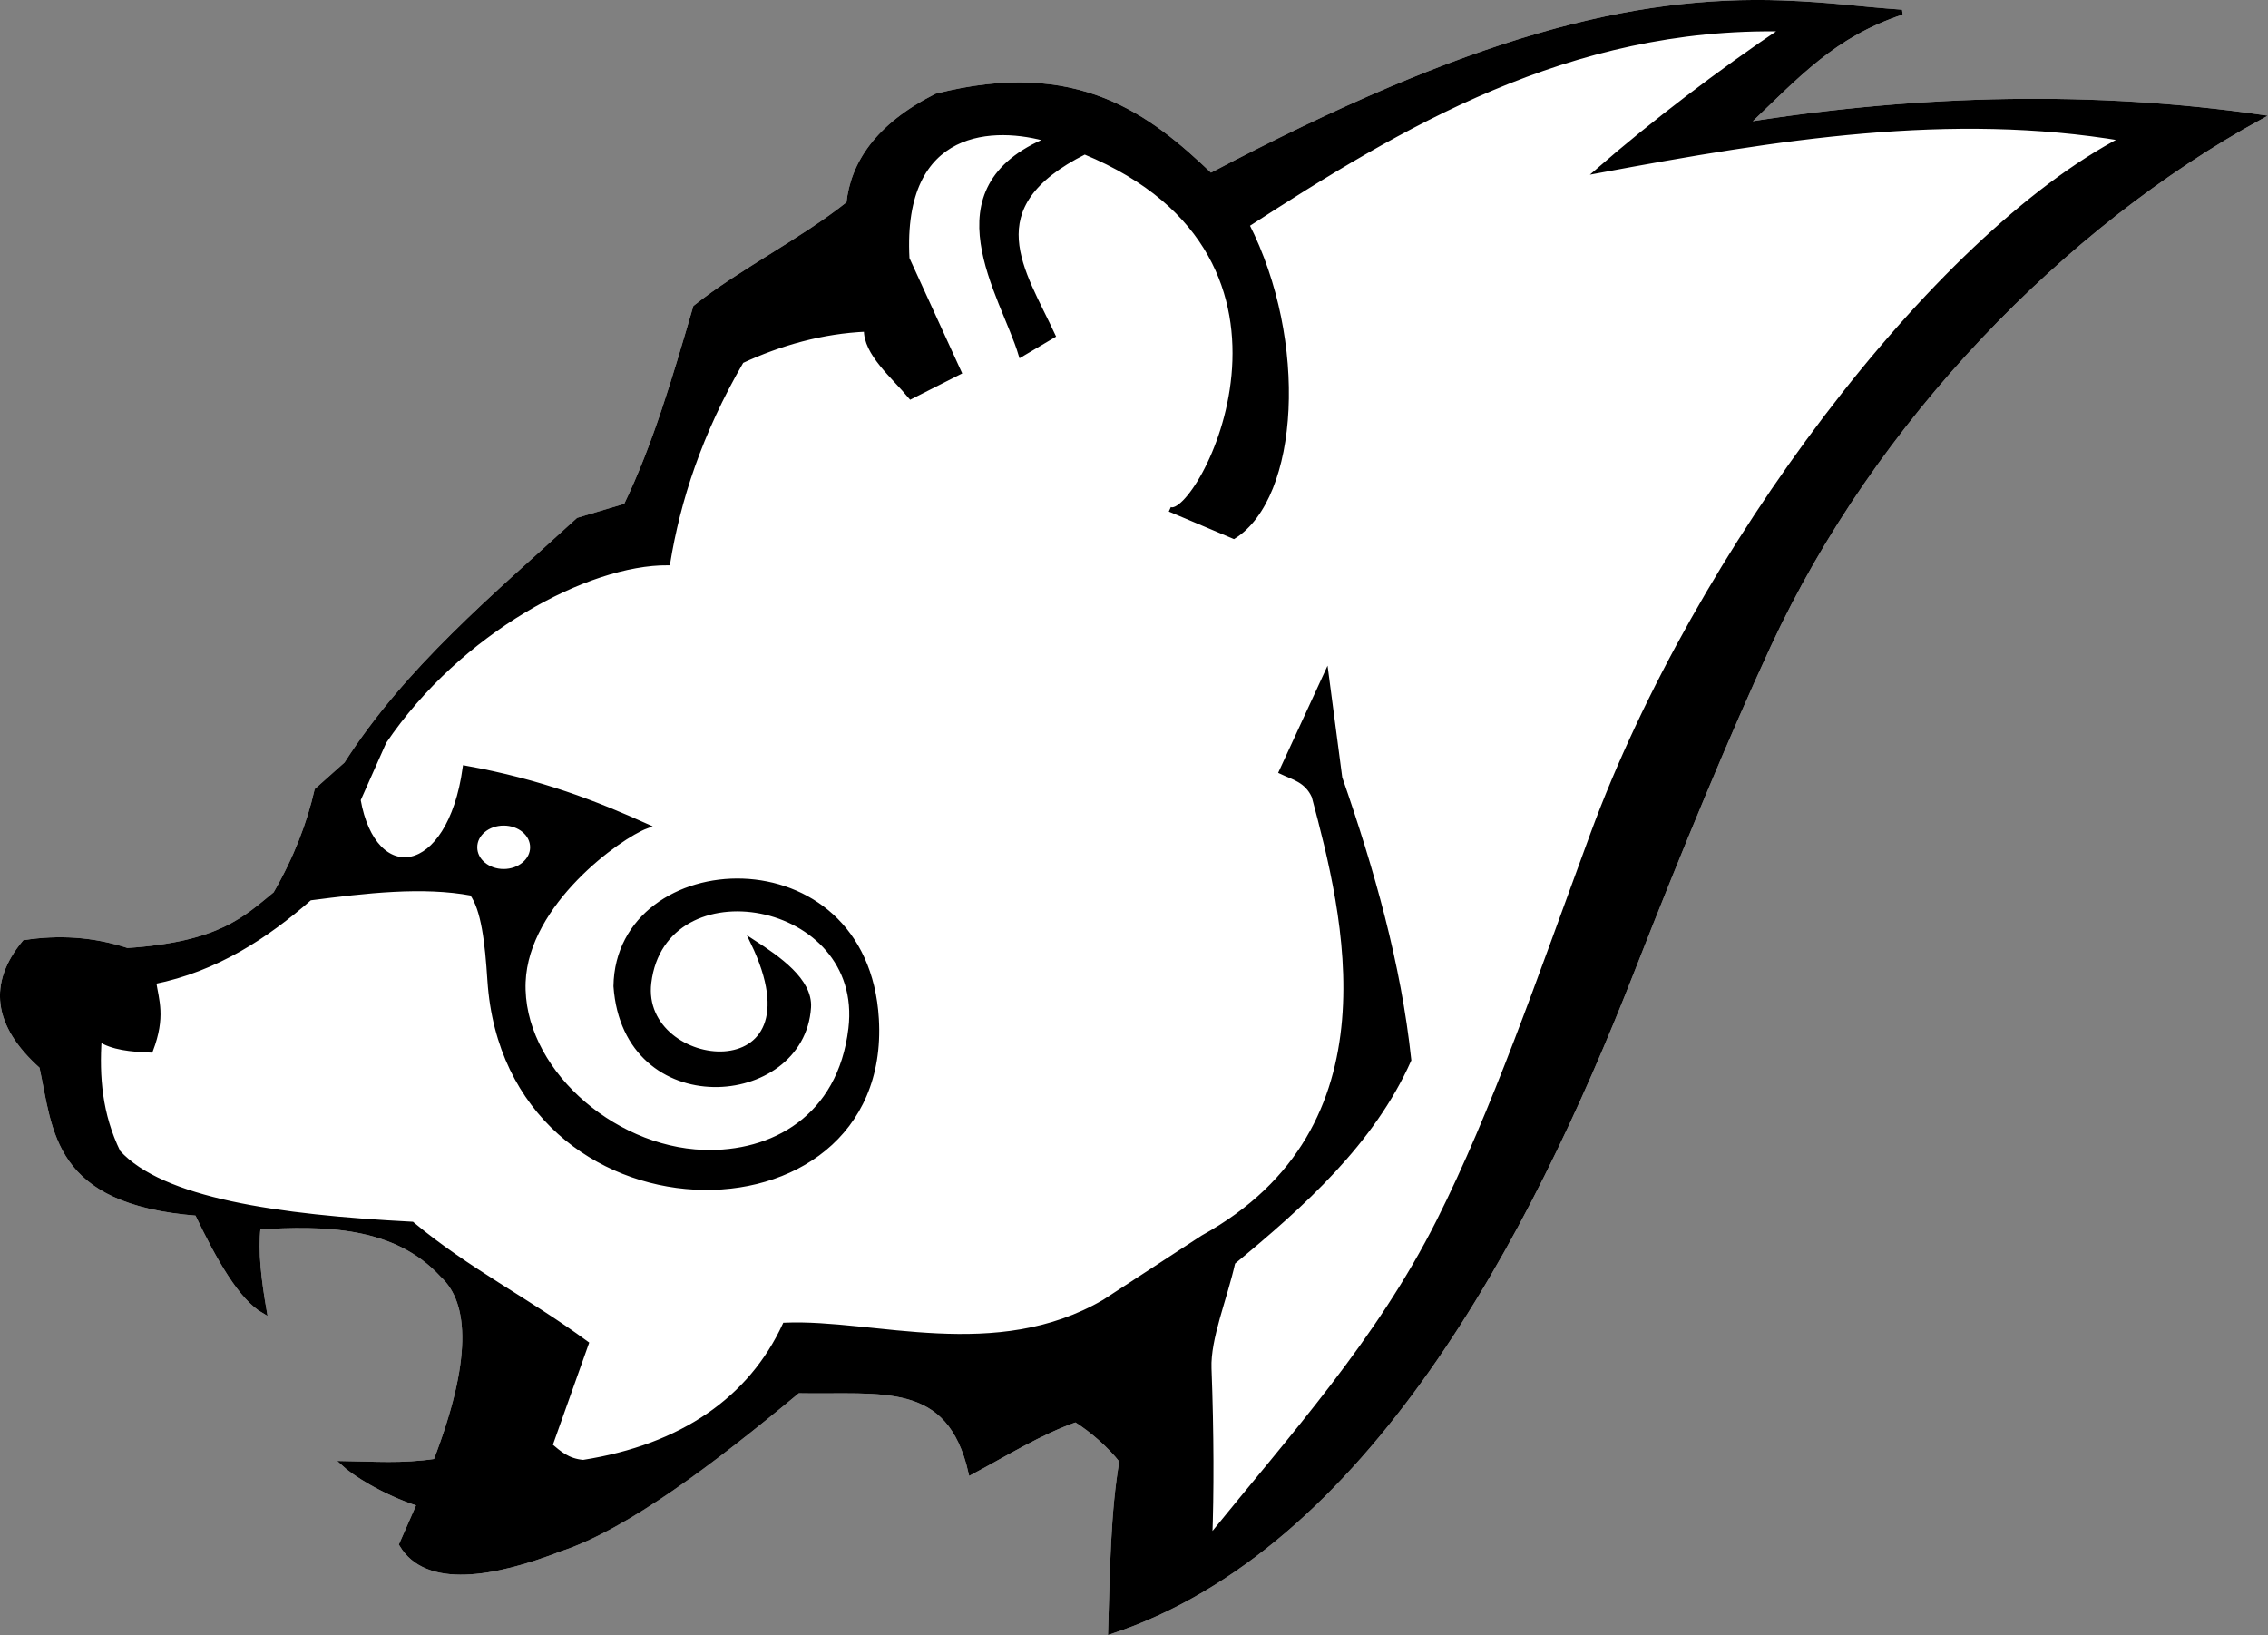 <?xml version="1.0" encoding="utf-8"?>
<!-- Generator: Adobe Illustrator 25.4.1, SVG Export Plug-In . SVG Version: 6.00 Build 0)  -->
<svg version="1.1"
	 id="svg4145" inkscape:export-filename="C:\Users\user1\OneDrive\Nexus Files\Hold Emblems\Product\v1.0 - Artist&apos;s Resource - Eastmarch.png" xmlns:cc="http://creativecommons.org/ns#" xmlns:dc="http://purl.org/dc/elements/1.1/" xmlns:inkscape="http://www.inkscape.org/namespaces/inkscape" xmlns:rdf="http://www.w3.org/1999/02/22-rdf-syntax-ns#" xmlns:sodipodi="http://sodipodi.sourceforge.net/DTD/sodipodi-0.dtd" xmlns:svg="http://www.w3.org/2000/svg"
	 xmlns="http://www.w3.org/2000/svg" xmlns:xlink="http://www.w3.org/1999/xlink" x="0px" y="0px" viewBox="0 0 1200 865"
	 style="enable-background:new 0 0 1200 865;" xml:space="preserve">
<rect x="0" y="0" width="1200" height="865" fill="#808080" stroke="none"/>
<style type="text/css">
	.st0{fill-rule:evenodd;clip-rule:evenodd;fill:#FFFFFF;stroke:#FFFFFF;stroke-width:2.628;}
	.st1{fill-rule:evenodd;clip-rule:evenodd;stroke:#000000;stroke-width:2.628;}
</style>
<sodipodi:namedview  bordercolor="#666666" borderlayer="true" borderopacity="1.0" id="base" inkscape:current-layer="layer1" inkscape:cx="503.45643" inkscape:cy="308.45194" inkscape:document-units="px" inkscape:pageopacity="0.0" inkscape:pageshadow="2" inkscape:showpageshadow="false" inkscape:window-height="1027" inkscape:window-maximized="1" inkscape:window-width="1920" inkscape:window-x="-5" inkscape:window-y="-5" inkscape:zoom="0.7" pagecolor="#ffffff" showgrid="false" units="px">
	</sodipodi:namedview>
<g id="layer1" transform="translate(0,-187.362)" inkscape:groupmode="layer" inkscape:label="Windhelm">
	<path id="path4150-6" inkscape:connector-curvature="0" sodipodi:nodetypes="sccccccccccccccccccccccccccsscccs" class="st0" d="
		M943.2,188.9c-78.6-2.8-164.6,18.6-302.7,91.4c-32.7-31.2-70.4-61.1-145.1-42.1c-31.4,15.9-44.1,36-46.3,56.9
		c-24.7,19.7-57.6,36.1-81.1,54.9c-10.7,36.6-21.4,73.3-36.8,105l-25.2,7.5c-44.1,40.3-90.5,78.7-122.7,129.1l-15.6,13.9
		c-4,17.4-10.8,35.6-21.9,54.8c-16,13-29.1,26.6-78.5,29.9C49,684.2,30.9,683.2,13,686c-17.8,21.5-15.7,43.4,9.1,65.5
		c7.4,34.1,6.7,71.7,82.2,77.7c11.6,24.3,23.3,44.8,35.5,51.8c-2.8-16.1-4.7-31.5-3.2-44.5c34.7-2.1,72.5-1.9,97.5,25.4
		c15.9,14.6,16.7,46-3.5,98.5c-18.1,2.7-33,1.4-48.8,1.2c5.4,5,20.8,15.1,40.1,21.4l-9.4,21.4c13.2,22.3,48.9,16,83.9,2.4
		c34.6-11.5,79.9-45.5,125.8-83.7c44.7,0.9,80.1-6.8,91.5,43.1c18.4-9.8,36.2-21,55.5-27.8c8.7,5.5,18,13.6,24.4,21.8
		c-4.7,27.2-5,58.3-6,90.3c134.2-44.4,220.6-208.2,275.9-349.5c25.5-65.2,50.7-125.7,72.2-172.2c55.6-120,156.3-222.6,260.1-279.5
		c-86.6-12.4-177.4-11-272.3,4.1c28.5-27.1,46.4-47.4,82.8-59.6C981.1,192,969.7,189.9,943.2,188.9L943.2,188.9z"/>
	
		<path id="path4150" inkscape:connector-curvature="0" sodipodi:nodetypes="sccccccccccccccccccccccccccsscccscccsscscccccccccccccccccccsscscssssccccccccccccccccccccccc" class="st1" d="
		M943.2,188.9c-78.6-2.8-164.6,18.6-302.7,91.4c-32.7-31.2-70.4-61.1-145.1-42.1c-31.4,15.9-44.1,36-46.3,56.9
		c-24.7,19.7-57.6,36.1-81.1,54.9c-10.7,36.6-21.4,73.3-36.8,105l-25.2,7.5c-44.1,40.3-90.5,78.7-122.7,129.1l-15.6,13.9
		c-4,17.4-10.8,35.6-21.9,54.8c-16,13-29.1,26.6-78.5,29.9C49,684.2,30.9,683.2,13,686c-17.8,21.5-15.7,43.4,9.1,65.5
		c7.4,34.1,6.7,71.7,82.2,77.7c11.6,24.3,23.3,44.8,35.5,51.8c-2.8-16.1-4.7-31.5-3.2-44.5c34.7-2.1,72.5-1.9,97.5,25.4
		c15.9,14.6,16.7,46-3.5,98.5c-18.1,2.7-33,1.4-48.8,1.2c5.4,5,20.8,15.1,40.1,21.4l-9.4,21.4c13.2,22.3,48.9,16,83.9,2.4
		c34.7-11.5,79.9-45.5,125.8-83.7c44.7,0.9,80.1-6.8,91.5,43.1c18.4-9.8,36.2-21,55.5-27.8c8.7,5.5,18,13.6,24.4,21.8
		c-4.7,27.2-5,58.3-6,90.3c134.2-44.4,220.6-208.2,275.9-349.5c25.5-65.2,50.7-125.7,72.2-172.2c55.6-120,156.3-222.6,260.1-279.5
		c-86.6-12.4-177.4-11-272.3,4.1c28.5-27.1,46.4-47.4,82.8-59.6C981.1,192,969.7,189.9,943.2,188.9L943.2,188.9z M943.9,202.7
		c-34,22.8-69.8,50.2-98.2,74.9c95.1-17.7,186.3-32.4,277.9-16.9c-100.4,52.2-226.1,219.3-280.7,367.6
		c-29.1,79.1-52.2,146.7-81.7,205.4c-31.8,63.1-77,113-121.1,167.4c0.9-23.3,0.9-55.6-0.4-89.8c-0.6-16,8.3-36.9,12.6-56.2
		c37-30.5,73.7-63.5,93.1-107c-5.4-50.7-19.5-100.3-36.5-149.2l-7.2-54.7l-23.7,51.4c6.3,3,13.4,4.4,17.3,13
		c16.6,62.1,45.9,175.7-58.8,233.5l-52.1,34c-57.3,33.5-122.1,10.3-169.1,12.3c-18.1,39.1-54.3,64.4-106.7,72.6
		c-8.4-0.7-12.8-4.9-17.6-8.9l19.2-54c-31.6-23.2-62.7-38.5-92.2-63.1c-71.4-3.7-132.4-12.6-155.5-38c-9.8-20.1-11.3-40.2-10-60
		c7,4.6,16.9,5.5,27.2,5.9c6.7-17.7,3.1-26.2,1.6-36.2c33-6.6,59.7-24.2,82.6-44.3c29.5-3.8,59.7-7.4,85.8-2.5
		c6.2,8.5,8.2,25.9,9.5,46.1c9.4,141.9,211.6,143,204.5,20.5c-5.7-98.2-136.7-90.7-137.8-17.4c5.1,71.2,98.5,63.8,101.9,11.2
		c0.9-14.2-16.1-25.9-29.4-34.5c39,80.7-61,69.7-55.1,21.4c7.7-63.5,115.2-45.3,106.9,24.3c-5.6,47.4-41.6,66.7-77.9,65.5
		c-49.4-1.7-97.2-44.8-95.5-90.1c1.6-41.9,50.7-77.1,65.1-82.5c-26.5-11.9-55.4-23.4-95.8-30.7c-8.2,58.9-48.4,63.7-56.6,16.8
		l13.7-30.8c39.9-58.9,107.6-94.8,150.1-94.6c5.4-32.9,16.7-68.4,39-106.8c20.2-9.4,42.6-15.8,66.1-16.8
		c-0.4,12.8,14.4,24.7,23.5,35.7l25.5-12.9l-27.5-60.1c-3.9-71.1,47.1-71.3,75-63c-63.6,26-24.1,82.3-14.7,113.7l16.9-10
		c-15.8-34.2-41.4-68.1,16.8-97.2c135.8,56.1,59.8,196.3,45.1,189.1l33.8,14.3C686,450.1,691,368,659.7,306.3
		C740.9,253.7,829.9,200.3,943.9,202.7L943.9,202.7z M266.5,622.8c8.5,0,15.3,5.7,15.3,12.8c0,7.1-6.9,12.8-15.3,12.8
		c-8.5,0-15.3-5.7-15.3-12.8C251.2,628.5,258,622.8,266.5,622.8z"/>
</g>
</svg>
